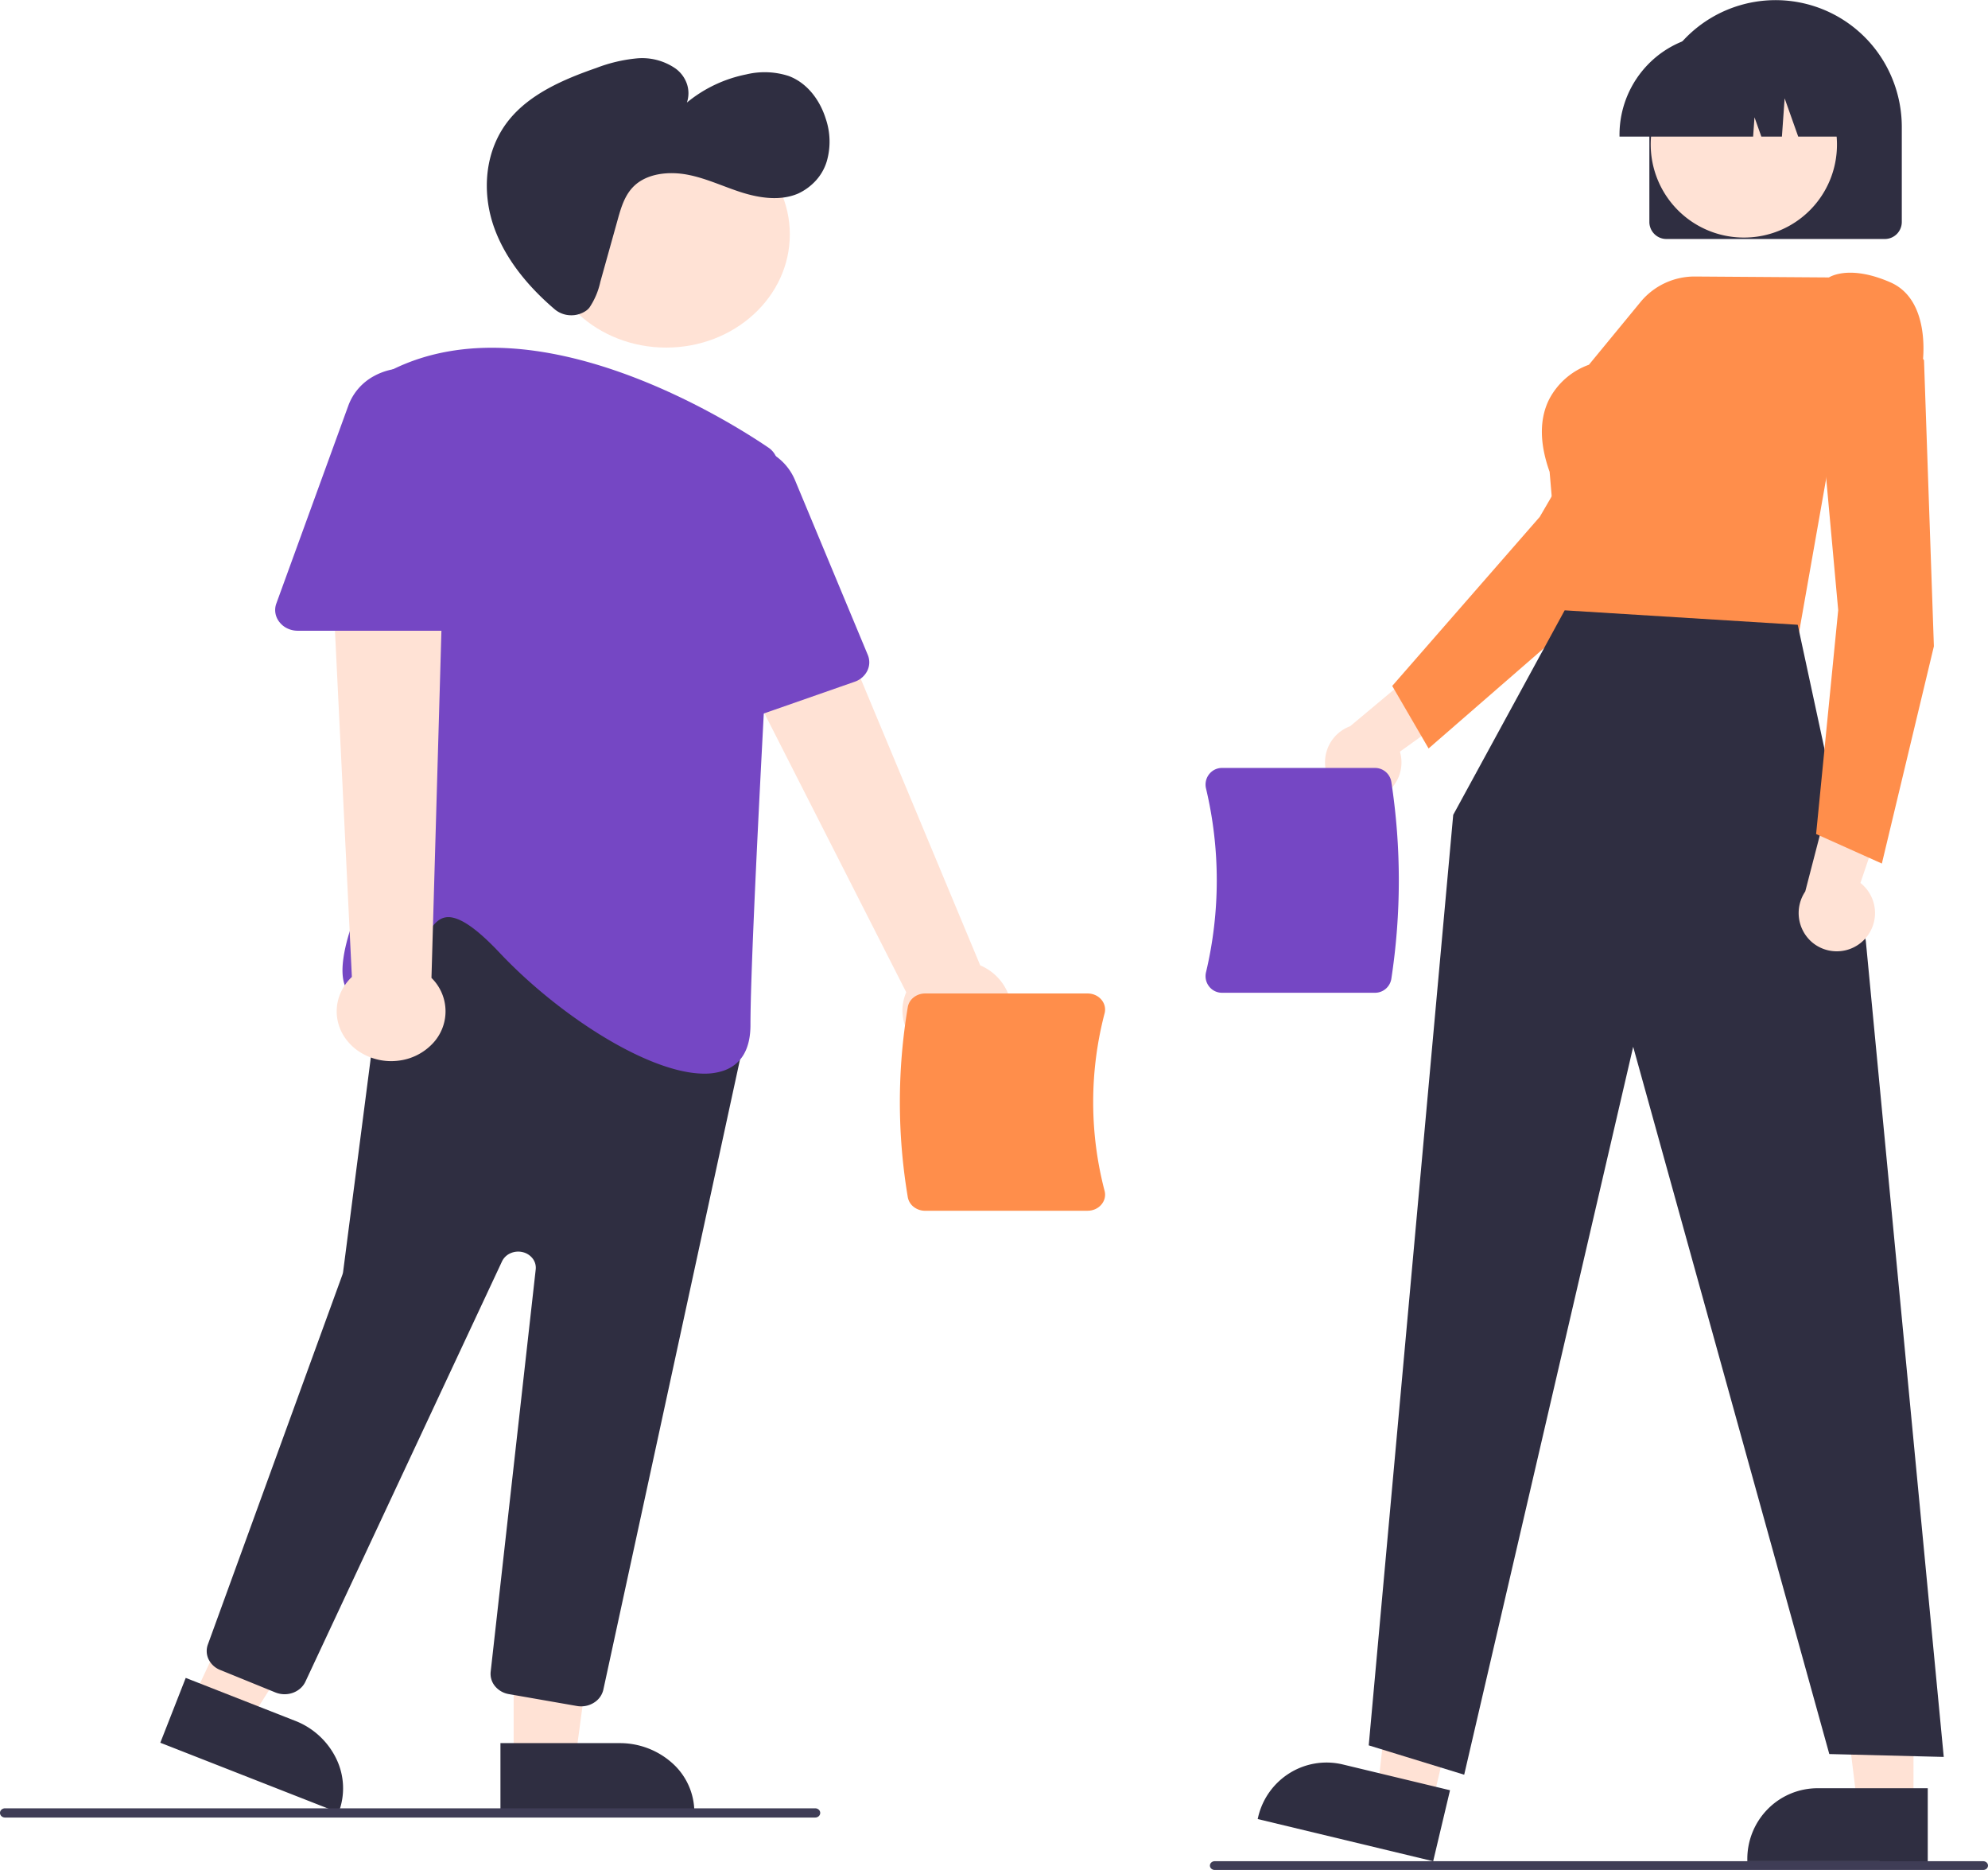 <svg id="ILUSTRASI" xmlns="http://www.w3.org/2000/svg" width="455.134" height="428" viewBox="0 0 455.134 428">
    <g id="cowogan" transform="translate(0 13.308)">
        <path id="Vector" d="M55.211,120.391a11.694,11.694,0,0,1-3.515-3.71,10.627,10.627,0,0,1-1.471-4.724,10.478,10.478,0,0,1,.85-4.85L0,6.669,25.91,0l42.1,100.946a11.907,11.907,0,0,1,6.116,5.847,10.507,10.507,0,0,1,.332,8.091,11.683,11.683,0,0,1-5.619,6.251,13.439,13.439,0,0,1-8.733,1.256h0A12.957,12.957,0,0,1,55.211,120.391Z" transform="translate(156.402 106.698)" fill="#ffe2d5"/>
        <path id="Vector-2" data-name="Vector" d="M14.126,49.894,20.845,0H0L0,49.894Z" transform="translate(117.597 339.464)" fill="#ffe2d5"/>
        <path id="Vector-3" data-name="Vector" d="M44.389,0V15.707H17.15a17.982,17.982,0,0,1-12.127-4.6A15.068,15.068,0,0,1,0,0H44.389Z" transform="translate(158.962 401.368) rotate(179.998)" fill="#2f2e41"/>
        <path id="Vector-4" data-name="Vector" d="M12.982,50.957,40.611,7.517,21.449,0,0,45.864Z" transform="translate(44.185 329.551)" fill="#ffe2d5"/>
        <path id="Vector-5" data-name="Vector" d="M43.831,0V15.939h-26.9A17.486,17.486,0,0,1,4.96,11.271,15.479,15.479,0,0,1,0,0H43.831Z" transform="matrix(-0.931, -0.365, 0.365, -0.931, 77.509, 401.57)" fill="#2f2e41"/>
        <path id="Vector-6" data-name="Vector" d="M28.3,51.829C12.668,51.829,0,40.227,0,25.915S12.668,0,28.3,0s28.3,11.6,28.3,25.915S43.922,51.829,28.3,51.829Z" transform="translate(124.224 14.42)" fill="#ffe2d5"/>
        <path id="Vector-7" data-name="Vector" d="M69.206,189.906a5.236,5.236,0,0,1-3.2-1.822,4.434,4.434,0,0,1-.991-3.326l10.31-92.068a3.461,3.461,0,0,0-.7-2.485,4.05,4.05,0,0,0-2.3-1.467,4.37,4.37,0,0,0-2.788.26,3.854,3.854,0,0,0-1.93,1.861L22.6,187.051a4.761,4.761,0,0,1-1.157,1.538,5.26,5.26,0,0,1-1.715,1.011,5.624,5.624,0,0,1-4-.081L3.084,184.371a4.969,4.969,0,0,1-2.644-2.42,4.362,4.362,0,0,1-.168-3.42L31.056,93.946a3.429,3.429,0,0,0,.179-.733L41.228,15.93a4.536,4.536,0,0,1,1.025-2.321,5.158,5.158,0,0,1,2.172-1.52L75.977.349A5.63,5.63,0,0,1,78.924.088a5.357,5.357,0,0,1,2.622,1.258l39.826,35.516a4.683,4.683,0,0,1,1.337,1.992,4.347,4.347,0,0,1,.132,2.335L90.809,188.88a4.713,4.713,0,0,1-1.8,2.742,5.5,5.5,0,0,1-3.288,1.081,5.608,5.608,0,0,1-.966-.083h0Z" transform="translate(47.323 184.541)" fill="#2f2e41"/>
        <path id="Vector-8" data-name="Vector" d="M23.657,130.365c-2.73.4-4.3,3.9-5.972,7.595-2.276,5.048-4.856,10.769-11.214,11.217a5.811,5.811,0,0,1-2.937-.3A5.305,5.305,0,0,1,1.214,147.2c-5-6.813,7-29.358,8.091-31.383L8.743,9.19a4.436,4.436,0,0,1,.718-2.447,5,5,0,0,1,1.993-1.758C44.421-11.3,88.937,17.02,97.525,22.863a4.85,4.85,0,0,1,1.6,1.79,4.395,4.395,0,0,1,.484,2.271c-1.036,17.859-6.206,107.959-6.206,128.058,0,5.564-2.1,9.1-6.228,10.507a13.459,13.459,0,0,1-4.348.653c-12.61,0-33.263-13.251-46.885-27.7C30.431,132.6,26.408,129.946,23.657,130.365Z" transform="translate(78.409 66.287)" fill="#7547c4"/>
        <path id="Vector-9" data-name="Vector" d="M2.909,62.827a4.4,4.4,0,0,1-.664-2.142L.012,12.925A11.71,11.71,0,0,1,2.86,4.774,13.756,13.756,0,0,1,10.8.256a14.628,14.628,0,0,1,9.241,1.269,12.8,12.8,0,0,1,6.141,6.451L42.891,48.087a4.386,4.386,0,0,1-.114,3.632,5.027,5.027,0,0,1-2.881,2.5L9.273,64.918a5.569,5.569,0,0,1-2.411.29,5.437,5.437,0,0,1-2.286-.759h0A4.9,4.9,0,0,1,2.909,62.827Z" transform="translate(155.784 88.507)" fill="#7547c4"/>
        <path id="Vector-10" data-name="Vector" d="M3.7,124.411a10.7,10.7,0,0,1-1.7-4.658,10.442,10.442,0,0,1,.607-4.881,11.219,11.219,0,0,1,2.8-4.187L0,0,26.729,2.883l-3.1,108.023a10.691,10.691,0,0,1,.159,15.136,12.82,12.82,0,0,1-7.8,3.817,13.343,13.343,0,0,1-8.6-1.889h0A11.833,11.833,0,0,1,3.7,124.411Z" transform="translate(75.151 99.611)" fill="#ffe2d5"/>
        <path id="Vector-11" data-name="Vector" d="M.059,56.045a4.322,4.322,0,0,1,.214-2.218L16.778,8.476A12.66,12.66,0,0,1,22.612,1.79,14.579,14.579,0,0,1,31.785.16a13.882,13.882,0,0,1,8.14,4.2A11.793,11.793,0,0,1,43.151,12.4V55.328a4.56,4.56,0,0,1-1.52,3.356,5.441,5.441,0,0,1-3.664,1.392H5.191a5.517,5.517,0,0,1-2.366-.516A5.029,5.029,0,0,1,.985,58.1,4.49,4.49,0,0,1,.059,56.045Z" transform="translate(62.997 70.981)" fill="#7547c4"/>
        <path id="Vector-12" data-name="Vector" d="M19.066,58.848a5.852,5.852,0,0,1-3.59-1.418C9.412,52.239,4.294,46.031,1.7,38.841-1.264,30.6-.506,20.954,5.178,14.015c4.8-5.867,12.41-9.181,19.9-11.772A34.993,34.993,0,0,1,34.249.062a13.447,13.447,0,0,1,8.933,2.3,7.26,7.26,0,0,1,2.625,3.532,6.665,6.665,0,0,1,0,4.273A30.812,30.812,0,0,1,59.4,3.722a17.874,17.874,0,0,1,9.723.369c4.344,1.636,7.166,5.633,8.466,9.767a16.224,16.224,0,0,1,.251,9.717,11.433,11.433,0,0,1-2.427,4.349,12.7,12.7,0,0,1-4.147,3.071c-3.975,1.715-8.691,1.068-12.847-.238s-8.1-3.232-12.394-4.065-9.261-.347-12.3,2.557c-2.142,2.045-2.985,4.921-3.751,7.667l-3.985,14.28A16.946,16.946,0,0,1,23.5,57.076a3.668,3.668,0,0,1-.709.688h0A5.943,5.943,0,0,1,19.066,58.848Z" transform="translate(111.454)" fill="#2f2e41"/>
        <path id="Vector-13" data-name="Vector" d="M5.775,49.733a4.24,4.24,0,0,1-2.594-.877,3.614,3.614,0,0,1-1.36-2.205,131.256,131.256,0,0,1,0-43.57A3.614,3.614,0,0,1,3.18.877,4.24,4.24,0,0,1,5.775,0H42.985a4.268,4.268,0,0,1,1.741.363,3.92,3.92,0,0,1,1.39,1.027,3.566,3.566,0,0,1,.776,1.5,3.39,3.39,0,0,1-.023,1.663,80.317,80.317,0,0,0,0,40.621,3.39,3.39,0,0,1,.023,1.663,3.566,3.566,0,0,1-.776,1.5,3.92,3.92,0,0,1-1.39,1.027,4.268,4.268,0,0,1-1.741.363Z" transform="translate(206.015 214.081)" fill="#ff8e4b"/>
        <path id="Vector-14" data-name="Vector" d="M1.152,2.111A1.208,1.208,0,0,1,.337,1.8,1.013,1.013,0,0,1,0,1.056,1.013,1.013,0,0,1,.337.309,1.208,1.208,0,0,1,1.152,0H186.631a1.208,1.208,0,0,1,.815.309,1.013,1.013,0,0,1,.337.746,1.013,1.013,0,0,1-.337.746,1.208,1.208,0,0,1-.815.309Z" transform="translate(0 400.581)" fill="#3f3d56"/>
    </g>
    <path id="Vector-15" data-name="Vector" d="M1.093,2A1.146,1.146,0,0,1,.32,1.709.961.961,0,0,1,0,1,.961.961,0,0,1,.32.293,1.146,1.146,0,0,1,1.093,0H177.041a1.146,1.146,0,0,1,.773.293.961.961,0,0,1,.32.708.961.961,0,0,1-.32.708,1.146,1.146,0,0,1-.773.293Z" transform="translate(277 425.997)" fill="#3f3d56"/>
    <g id="ciwisis" transform="translate(276)">
        <path id="Vector-16" data-name="Vector" d="M13.3,33.77a8.767,8.767,0,0,0,3.816-9.93L42.22,5.8,27.26,0,5.715,18.023A8.782,8.782,0,0,0,9.74,34.99h0A8.644,8.644,0,0,0,13.3,33.77Z" transform="translate(27.385 148.202)" fill="#ffe2d5"/>
        <path id="Vector-17" data-name="Vector" d="M0,83.465l.177-.2,33.6-38.493L59.863,0,82.517,2.905,82.851,9.8l-.068.1L46.793,64.343l-.038.033L8.327,97.778Z" transform="translate(42.734 73.53)" fill="#ff8e4b"/>
        <path id="Vector-18" data-name="Vector" d="M6.095,49.726,0,0H18.907l0,49.725Z" transform="translate(143.168 363.777)" fill="#ffe2d5"/>
        <path id="Vector-19" data-name="Vector" d="M0,16.705v-.526A16.232,16.232,0,0,1,4.71,4.739,16.028,16.028,0,0,1,16.078,0h25.23V16.707Z" transform="translate(124.033 409.293)" fill="#2f2e41"/>
        <path id="Vector-20" data-name="Vector" d="M0,49.79,5.547,0l18.39,4.419L12.46,52.785Z" transform="translate(39.358 360.297)" fill="#ffe2d5"/>
        <path id="Vector-21" data-name="Vector" d="M0,12.933l.121-.511A16.175,16.175,0,0,1,7.342,2.4,15.993,15.993,0,0,1,19.494.442h0l24.54,5.9L40.178,22.588Z" transform="translate(11.934 403.412)" fill="#2f2e41"/>
        <path id="Vector-22" data-name="Vector" d="M0,29.1A29.172,29.172,0,0,1,8.457,8.523a28.847,28.847,0,0,1,47.14,9.44A29.238,29.238,0,0,1,57.792,29.1V50.8a3.923,3.923,0,0,1-1.138,2.761A3.874,3.874,0,0,1,53.91,54.7H3.882a3.874,3.874,0,0,1-2.743-1.145A3.923,3.923,0,0,1,0,50.8H0Z" transform="translate(101.607)" fill="#2f2e41"/>
        <path id="Vector-23" data-name="Vector" d="M21.185,42.638A21.32,21.32,0,1,1,42.371,21.319,21.253,21.253,0,0,1,21.185,42.638Z" transform="translate(102.185 11.734)" fill="#ffe2d5"/>
        <path id="Vector-24" data-name="Vector" d="M6.7,6.745A22.811,22.811,0,0,1,22.858,0h4.313A22.811,22.811,0,0,1,43.326,6.745,23.1,23.1,0,0,1,50.029,23v.434H40.914l-3.109-8.76-.622,8.76h-4.71l-1.568-4.42-.314,4.42H0V23A23.1,23.1,0,0,1,6.7,6.745Z" transform="translate(94.77 7.83)" fill="#2f2e41"/>
        <path id="Vector-25" data-name="Vector" d="M4.788,81.093,1.773,45.58C-.553,39.08-.591,33.5,1.661,28.992A16.53,16.53,0,0,1,10.77,21.07l11.8-14.346A16.025,16.025,0,0,1,35.048.873l30.666.211c.74-.448,5.223-2.74,14.066,1.117,9.592,4.184,7.364,18.717,7.341,18.863L87.1,21.2l-.105.09-20.4,17.287L58.73,83.158Z" transform="translate(76.999 62.416)" fill="#ff8e4b"/>
        <path id="Vector-26" data-name="Vector" d="M19.344,46.813,0,259.789l21.856,6.717L60.545,99.9l44.9,161.875,26.2.66L113.8,75.634,98.215,3.308,44.86,0Z" transform="translate(37.357 139.693)" fill="#2f2e41"/>
        <path id="Vector-27" data-name="Vector" d="M16.788,39.689a8.765,8.765,0,0,0-2.646-10.308L24.1,0,8.588,4.057,1.508,31.335A8.822,8.822,0,0,0,3.007,42.9a8.754,8.754,0,0,0,13.781-3.215Z" transform="translate(135.785 172.711)" fill="#ffe2d5"/>
        <path id="Vector-28" data-name="Vector" d="M0,113.85,5.058,62.6.351,10.917,20.447,0l4.26,5.405,0,.123,2.257,65.351-.012.05L15.053,120.6Z" transform="translate(139.781 77.048)" fill="#ff8e4b"/>
        <path id="Vector-29" data-name="Vector" d="M3.767,51.459A3.723,3.723,0,0,1,.818,50.021a3.838,3.838,0,0,1-.709-3.276,91.053,91.053,0,0,0,0-42.03,3.838,3.838,0,0,1,.71-3.276A3.723,3.723,0,0,1,3.767,0H38.808a3.767,3.767,0,0,1,2.443.907,3.811,3.811,0,0,1,1.281,2.282,149.063,149.063,0,0,1,0,45.082,3.811,3.811,0,0,1-1.281,2.282,3.767,3.767,0,0,1-2.443.907Z" transform="translate(0 175.767)" fill="#7547c4"/>
    </g>
</svg>
